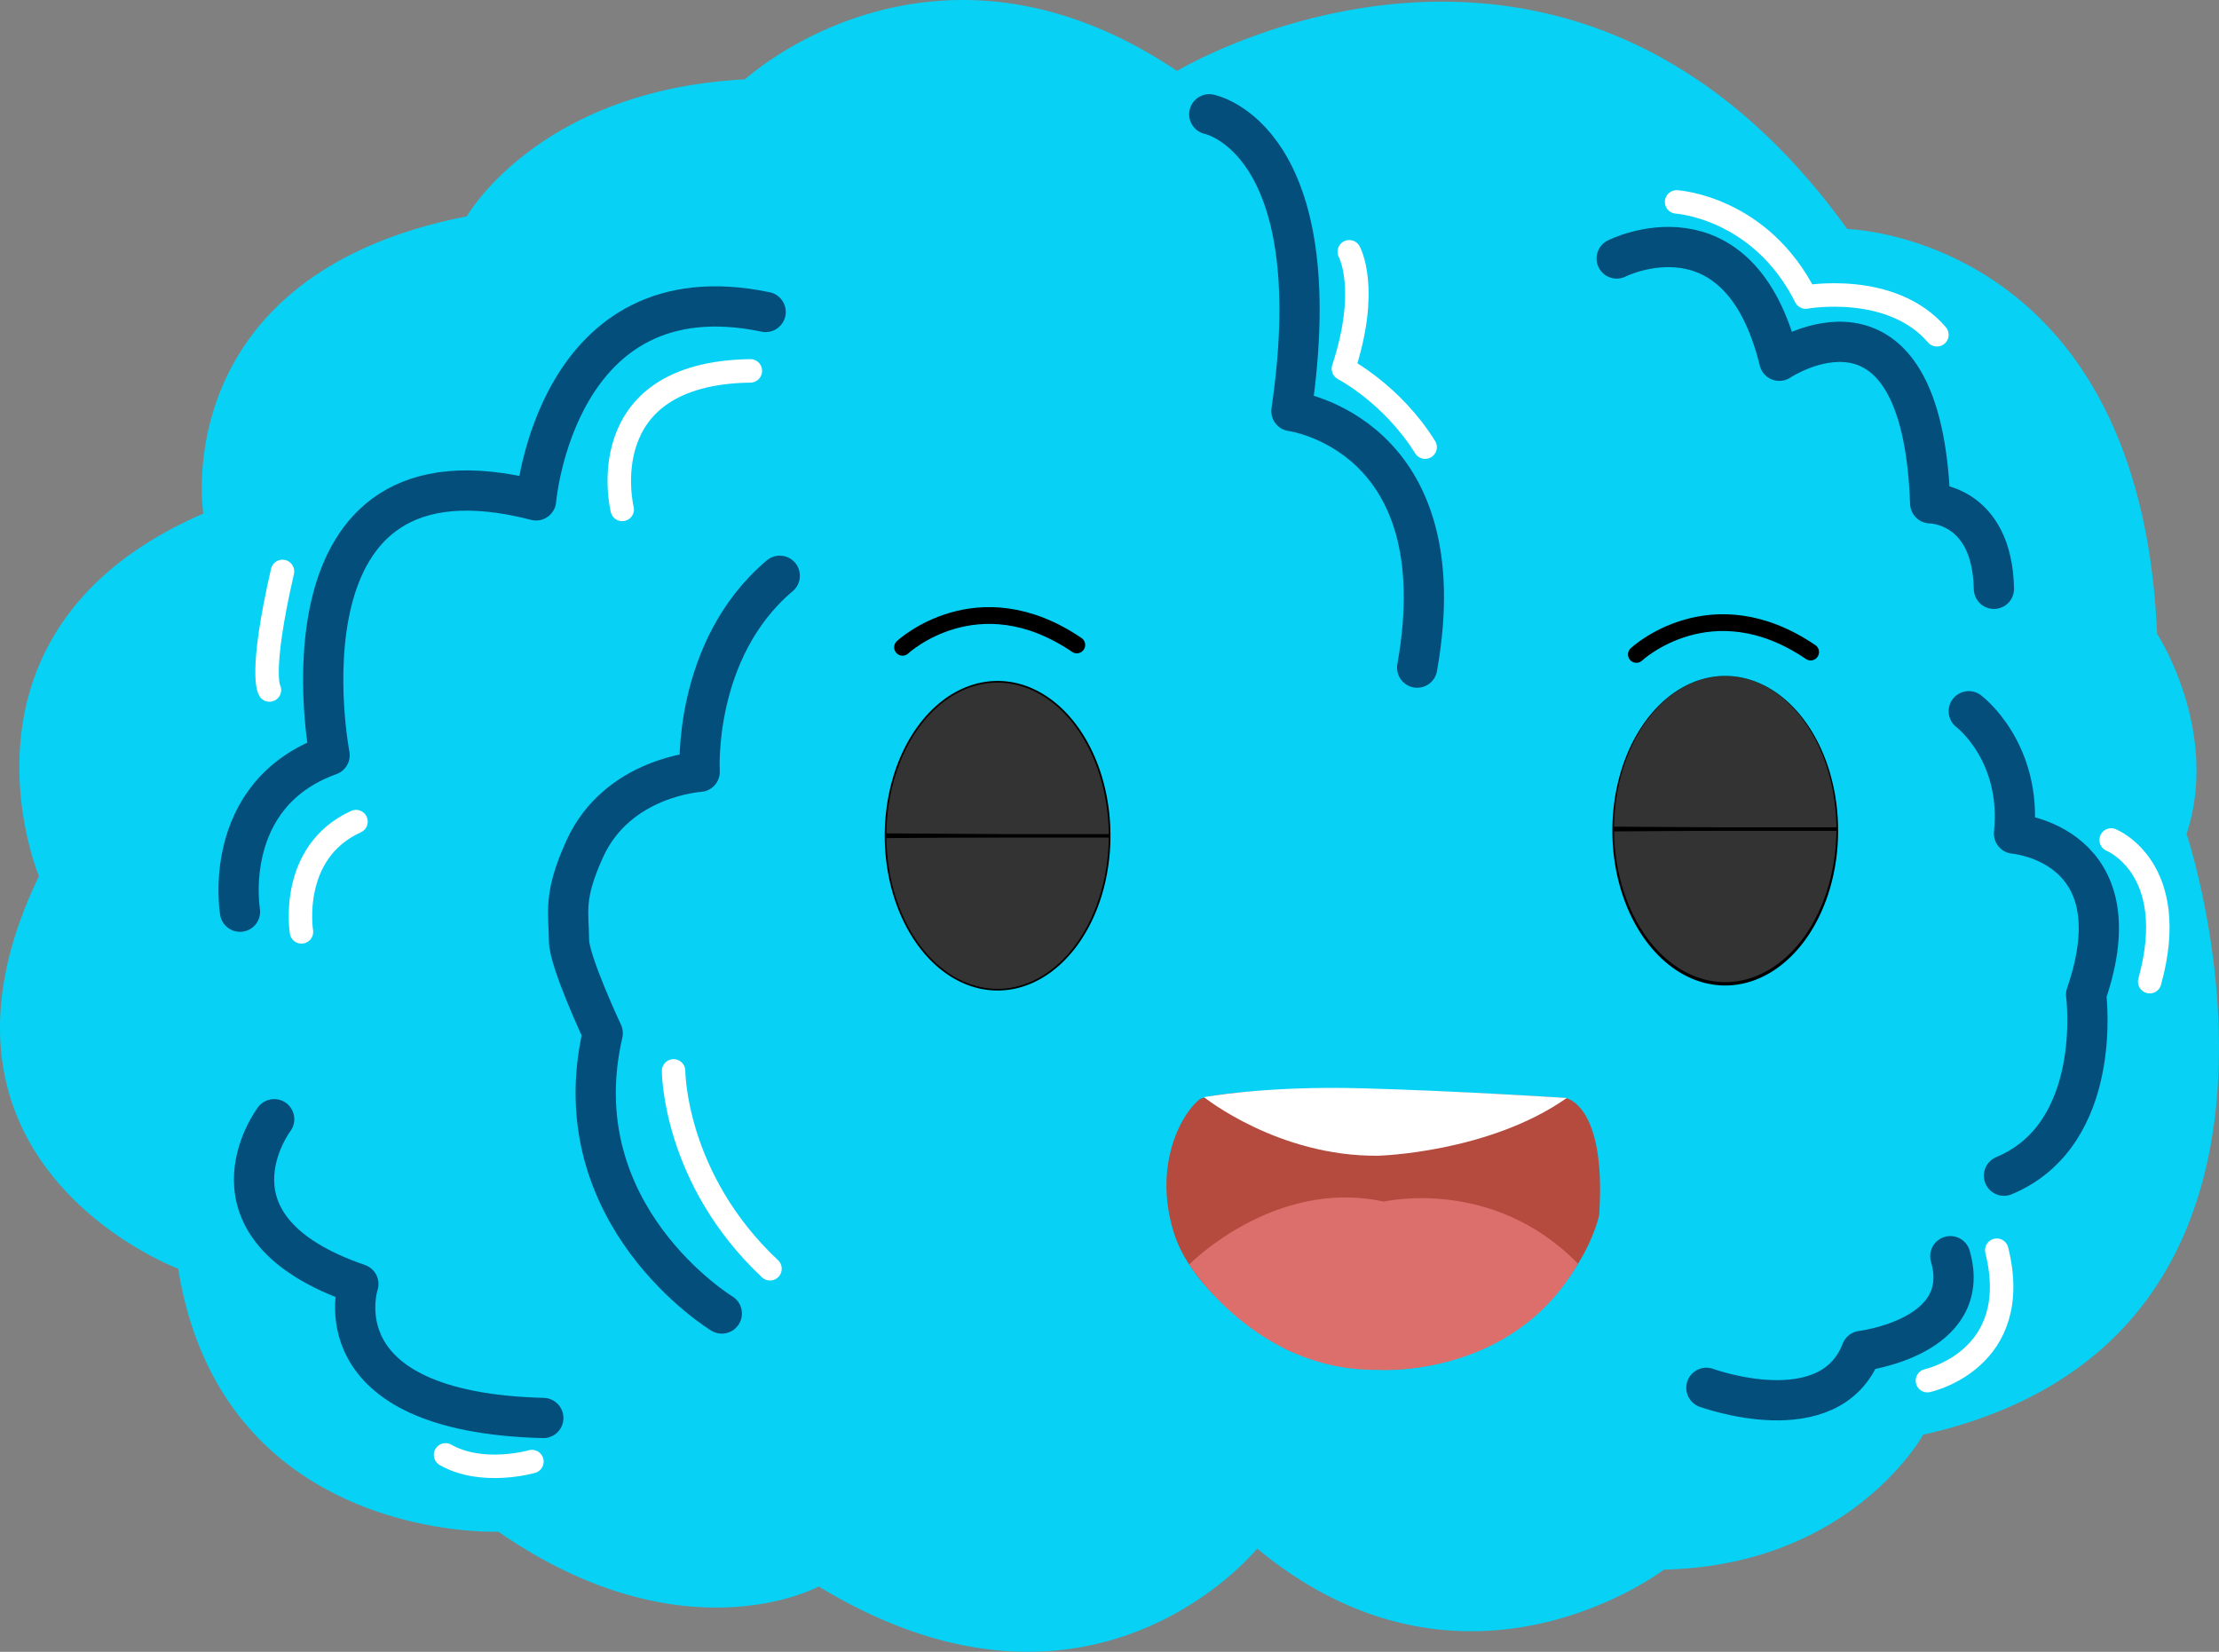 <?xml version="1.0" encoding="UTF-8" standalone="no"?>
<!-- Created with Inkscape (http://www.inkscape.org/) -->

<svg
   width="661.755"
   height="492.55"
   viewBox="0 0 661.755 492.55"
   version="1.1"
   id="svg5"
   xml:space="preserve"
   inkscape:version="1.2.2 (732a01da63, 2022-12-09)"
   sodipodi:docname="dibujo_logo_cara.svg"
   xmlns:inkscape="http://www.inkscape.org/namespaces/inkscape"
   xmlns:sodipodi="http://sodipodi.sourceforge.net/DTD/sodipodi-0.dtd"
   xmlns="http://www.w3.org/2000/svg"
   xmlns:svg="http://www.w3.org/2000/svg"><rect x="0" y="0" width="661.755" height="492.55" fill="#808080" stroke="none"/><sodipodi:namedview
     id="namedview7"
     pagecolor="#ffffff"
     bordercolor="#000000"
     borderopacity="0.25"
     inkscape:showpageshadow="2"
     inkscape:pageopacity="0.0"
     inkscape:pagecheckerboard="0"
     inkscape:deskcolor="#d1d1d1"
     inkscape:document-units="px"
     showgrid="false"
     inkscape:zoom="1"
     inkscape:cx="884"
     inkscape:cy="432"
     inkscape:window-width="1920"
     inkscape:window-height="1009"
     inkscape:window-x="2552"
     inkscape:window-y="131"
     inkscape:window-maximized="1"
     inkscape:current-layer="layer1" /><defs
     id="defs2" /><g
     inkscape:groupmode="layer"
     id="layer1"
     inkscape:label="draw"
     inkscape:export-filename="Cartoon Brain\head_cartoon_brain.svg"
     inkscape:export-xdpi="96"
     inkscape:export-ydpi="96"
     transform="translate(-628.871,-213.919)"><g
       id="g942"
       inkscape:label="right_arm"
       transform="rotate(180,991.884,478.078)"
       style="display:none"><path
         style="fill:none;fill-opacity:1;stroke:#000000;stroke-width:30;stroke-linecap:round;stroke-linejoin:round;stroke-dasharray:none;stroke-opacity:1"
         d="m 719.145,479.793 c 0,0 -6.145,174.707 18.355,255.207 0,0 6,21 17,24.5"
         id="path938"
         inkscape:label="arm"
         sodipodi:nodetypes="ccc" /><circle
         style="fill:#000000;fill-opacity:1;stroke:#ffffff;stroke-width:0;stroke-linecap:round;stroke-linejoin:round;stroke-dasharray:none;stroke-opacity:1"
         id="circle940"
         cx="752"
         cy="756.406"
         r="27.25"
         inkscape:label="hand" /></g><g
       id="g2841"
       inkscape:label="left_leg"
       style="display:none"><path
         style="fill:none;fill-opacity:1;stroke:#000000;stroke-width:30;stroke-linecap:round;stroke-linejoin:round;stroke-dasharray:none;stroke-opacity:1"
         d="m 880.348,668.923 16.971,67.175 -42.55,126.851"
         id="path2197"
         sodipodi:nodetypes="ccc"
         inkscape:label="leg" /><path
         style="fill:#000000;fill-opacity:1;stroke:none;stroke-width:41.521;stroke-linecap:round;stroke-linejoin:round;stroke-dasharray:none;stroke-opacity:1"
         id="path2629"
         sodipodi:type="arc"
         sodipodi:cx="901.73792"
         sodipodi:cy="-877.57867"
         sodipodi:rx="48.613594"
         sodipodi:ry="46.136841"
         sodipodi:start="0"
         sodipodi:end="3.1481063"
         sodipodi:arc-type="slice"
         d="m 950.352,-877.579 a 48.614,46.137 0 0 1 -24.398,40.006 48.614,46.137 0 0 1 -48.705,-0.151 48.614,46.137 0 0 1 -24.123,-40.156 l 48.613,0.301 z"
         transform="scale(1,-1)"
         inkscape:label="foot" /></g><g
       id="g2852"
       inkscape:label="right_leg"
       transform="translate(249.609,0.707)"
       style="display:none;fill:none"><path
         style="fill:none;fill-opacity:1;stroke:#000000;stroke-width:30;stroke-linecap:round;stroke-linejoin:round;stroke-dasharray:none;stroke-opacity:1"
         d="m 880.348,668.923 16.971,67.175 -42.55,126.851"
         id="path2848"
         sodipodi:nodetypes="ccc"
         inkscape:label="leg" /><path
         style="fill:#000000;fill-opacity:1;stroke:none;stroke-width:41.521;stroke-linecap:round;stroke-linejoin:round;stroke-dasharray:none;stroke-opacity:1"
         id="path2850"
         sodipodi:type="arc"
         sodipodi:cx="901.73792"
         sodipodi:cy="-877.57867"
         sodipodi:rx="48.613594"
         sodipodi:ry="46.136841"
         sodipodi:start="0"
         sodipodi:end="3.1481063"
         sodipodi:arc-type="slice"
         d="m 950.352,-877.579 a 48.614,46.137 0 0 1 -24.398,40.006 48.614,46.137 0 0 1 -48.705,-0.151 48.614,46.137 0 0 1 -24.123,-40.156 l 48.613,0.301 z"
         transform="scale(1,-1)"
         inkscape:label="foot" /></g><g
       id="g1807"
       inkscape:label="eyes"><g
         id="g3160"
         inkscape:label="left_eye"
         style="display:inline"><ellipse
           style="fill:#ffffff;fill-opacity:1;stroke:#000000;stroke-width:5;stroke-linecap:round;stroke-linejoin:round;stroke-dasharray:none;stroke-opacity:1"
           id="path3102"
           cx="926.375"
           cy="463.125"
           rx="33.657"
           ry="46.157"
           inkscape:label="outline" /><path
           id="path3156"
           style="fill:#000000;fill-opacity:1;stroke:#ffffff;stroke-width:0;stroke-linecap:round;stroke-linejoin:round;stroke-dasharray:none;stroke-opacity:1"
           inkscape:label="pupil"
           d="m 926.641,446.656 a 17.257,16.922 0 0 0 -17.256,16.922 17.257,16.922 0 0 0 7.459,13.891 5.934,3.652 19.234 0 1 -0.033,-4.135 5.934,3.652 19.234 0 1 7.922,0.518 5.934,3.652 19.234 0 1 1.707,5.58 5.934,3.652 19.234 0 1 -2.361,0.871 17.257,16.922 0 0 0 2.562,0.195 17.257,16.922 0 0 0 17.258,-16.92 17.257,16.922 0 0 0 -17.258,-16.922 z m 2.627,2.695 a 6.055,3.997 22.07 0 1 3.008,0.643 6.055,3.997 22.07 0 1 4.109,5.979 6.055,3.997 22.07 0 1 -7.113,1.428 6.055,3.997 22.07 0 1 -4.109,-5.979 6.055,3.997 22.07 0 1 4.105,-2.07 z" /></g><g
         id="g4185"
         inkscape:label="right_eye"
         transform="matrix(-1,0,0,1,2069.75,-1.5)"
         style="display:inline"><ellipse
           style="fill:#ffffff;fill-opacity:1;stroke:#000000;stroke-width:5;stroke-linecap:round;stroke-linejoin:round;stroke-dasharray:none;stroke-opacity:1"
           id="ellipse4181"
           cx="926.375"
           cy="463.125"
           rx="33.657"
           ry="46.157"
           inkscape:label="outline" /><path
           id="path4183"
           style="fill:#000000;fill-opacity:1;stroke:#ffffff;stroke-width:0;stroke-linecap:round;stroke-linejoin:round;stroke-dasharray:none;stroke-opacity:1"
           inkscape:label="pupil"
           d="m 926.641,446.656 a 17.257,16.922 0 0 0 -17.256,16.922 17.257,16.922 0 0 0 7.459,13.891 5.934,3.652 19.234 0 1 -0.033,-4.135 5.934,3.652 19.234 0 1 7.922,0.518 5.934,3.652 19.234 0 1 1.707,5.58 5.934,3.652 19.234 0 1 -2.361,0.871 17.257,16.922 0 0 0 2.562,0.195 17.257,16.922 0 0 0 17.258,-16.92 17.257,16.922 0 0 0 -17.258,-16.922 z m 2.627,2.695 a 6.055,3.997 22.07 0 1 3.008,0.643 6.055,3.997 22.07 0 1 4.109,5.979 6.055,3.997 22.07 0 1 -7.113,1.428 6.055,3.997 22.07 0 1 -4.109,-5.979 6.055,3.997 22.07 0 1 4.105,-2.07 z" /></g><path
         style="fill:#333333;fill-opacity:1;stroke:#000000;stroke-width:1;stroke-linecap:round;stroke-linejoin:round;stroke-dasharray:none;stroke-opacity:1"
         id="ellipse495"
         inkscape:label="eyelid_bottom_left"
         sodipodi:type="arc"
         sodipodi:cx="926.37482"
         sodipodi:cy="463.125"
         sodipodi:rx="33.65667"
         sodipodi:ry="46.15667"
         sodipodi:start="0"
         sodipodi:end="3.1371379"
         sodipodi:arc-type="slice"
         d="m 960.031,463.125 a 33.657,46.157 0 0 1 -33.582,46.157 33.657,46.157 0 0 1 -33.731,-45.951 l 33.656,-0.206 z" /><path
         style="fill:#333333;fill-opacity:1;stroke:#000000;stroke-width:1;stroke-linecap:round;stroke-linejoin:round;stroke-dasharray:none;stroke-opacity:1"
         id="path1787"
         inkscape:label="eyelid_top_left"
         sodipodi:type="arc"
         sodipodi:cx="926.37482"
         sodipodi:cy="-463.125"
         sodipodi:rx="33.65667"
         sodipodi:ry="46.15667"
         sodipodi:start="0"
         sodipodi:end="3.1371379"
         sodipodi:arc-type="slice"
         d="m 960.031,-463.125 a 33.657,46.157 0 0 1 -33.582,46.157 33.657,46.157 0 0 1 -33.731,-45.951 l 33.656,-0.206 z"
         transform="scale(1,-1)" /><path
         style="fill:#333333;fill-opacity:1;stroke:#000000;stroke-width:1;stroke-linecap:round;stroke-linejoin:round;stroke-dasharray:none;stroke-opacity:1"
         id="path1789"
         inkscape:label="eyelid_bottom_right"
         sodipodi:type="arc"
         sodipodi:cx="1143.3749"
         sodipodi:cy="461.125"
         sodipodi:rx="33.65667"
         sodipodi:ry="46.15667"
         sodipodi:start="0"
         sodipodi:end="3.1371379"
         sodipodi:arc-type="slice"
         d="m 1177.032,461.125 a 33.657,46.157 0 0 1 -33.582,46.157 33.657,46.157 0 0 1 -33.731,-45.951 l 33.656,-0.206 z" /><path
         style="fill:#333333;fill-opacity:1;stroke:#000000;stroke-width:1;stroke-linecap:round;stroke-linejoin:round;stroke-dasharray:none;stroke-opacity:1"
         id="path1791"
         inkscape:label="eyelid_top_right"
         sodipodi:type="arc"
         sodipodi:cx="1143.3749"
         sodipodi:cy="-461.125"
         sodipodi:rx="33.65667"
         sodipodi:ry="46.15667"
         sodipodi:start="0"
         sodipodi:end="3.1371379"
         sodipodi:arc-type="slice"
         d="m 1177.032,-461.125 a 33.657,46.157 0 0 1 -33.582,46.157 33.657,46.157 0 0 1 -33.731,-45.951 l 33.656,-0.206 z"
         transform="scale(1,-1)" /></g><g
       id="g1886"
       inkscape:label="head"><path
         id="path388"
         style="fill:#07d1f4;fill-opacity:1;stroke:none;stroke-width:4;stroke-dasharray:none;stroke-opacity:1"
         inkscape:label="outline"
         d="m 917.701,213.934 c -40.218,-0.706 -66.658,23.654 -66.658,23.654 -61.597,3.143 -82.969,40.855 -82.969,40.855 -89.881,17.599 -78.566,88.623 -78.566,88.623 -79.824,34.57 -49.025,108.109 -49.025,108.109 C 598.999,561.286 682,592.223 682,592.223 c 13.234,81.848 95.504,78.43 95.504,78.43 55.311,38.341 95.537,16.342 95.537,16.342 81.71,49.655 130.736,-11.314 130.736,-11.314 62.225,51.54 121.309,6.285 121.309,6.285 55.94,-1.257 77.311,-40.227 77.311,-40.227 128.85,-28.913 78.566,-179.133 78.566,-179.133 10.057,-30.798 -8.799,-59.711 -8.799,-59.711 -5.028,-118.794 -92.397,-120.68 -92.397,-120.68 C 1095.543,165.307 979.893,235.074 979.893,235.074 957.108,219.754 935.982,214.254 917.701,213.934 Z M 1143.375,415.469 a 33.657,46.157 0 0 1 33.656,46.156 33.657,46.157 0 0 1 -33.656,46.156 33.657,46.157 0 0 1 -33.656,-46.156 33.657,46.157 0 0 1 33.656,-46.156 z m -217,1.5 A 33.657,46.157 0 0 1 960.031,463.125 33.657,46.157 0 0 1 926.375,509.281 33.657,46.157 0 0 1 892.719,463.125 33.657,46.157 0 0 1 926.375,416.969 Z" /><g
         id="g3069"
         inkscape:label="details"><g
           id="g3040"
           inkscape:label="samall_details"><path
             style="display:inline;fill:none;fill-opacity:1;stroke:#ffffff;stroke-width:7;stroke-linecap:round;stroke-linejoin:round;stroke-dasharray:none;stroke-opacity:1"
             d="m 709.228,419.668 c 0,0 -3.182,-4.596 3.889,-35.355"
             id="path4211"
             sodipodi:nodetypes="cc"
             inkscape:label="1" /><path
             style="display:inline;fill:none;fill-opacity:1;stroke:#ffffff;stroke-width:7;stroke-linecap:round;stroke-linejoin:round;stroke-dasharray:none;stroke-opacity:1"
             d="m 718.774,491.793 c 0,0 -3.889,-23.688 16.263,-32.88"
             id="path4213"
             inkscape:label="2" /><path
             style="display:inline;fill:none;fill-opacity:1;stroke:#ffffff;stroke-width:7;stroke-linecap:round;stroke-linejoin:round;stroke-dasharray:none;stroke-opacity:1"
             d="m 814.433,365.824 c 0,0 -10.096,-40.588 38.209,-41.316"
             id="path4215"
             sodipodi:nodetypes="cc"
             inkscape:label="3" /><path
             style="display:inline;fill:none;fill-opacity:1;stroke:#ffffff;stroke-width:7;stroke-linecap:round;stroke-linejoin:round;stroke-dasharray:none;stroke-opacity:1"
             d="m 787.5,649.75 c 0,0 -14.75,4.25 -25.75,-2"
             id="path4217"
             inkscape:label="4" /><path
             style="display:inline;fill:none;fill-opacity:1;stroke:#ffffff;stroke-width:7;stroke-linecap:round;stroke-linejoin:round;stroke-dasharray:none;stroke-opacity:1"
             d="m 829.75,533.25 c 0,0 0,32 28.75,59"
             id="path4219"
             inkscape:label="5" /><path
             style="display:inline;fill:none;fill-opacity:1;stroke:#ffffff;stroke-width:7;stroke-linecap:round;stroke-linejoin:round;stroke-dasharray:none;stroke-opacity:1"
             d="m 1203.672,625.613 c 0,0 28.815,-6.187 20.683,-38.891"
             id="path4221"
             inkscape:label="6" /><path
             style="display:inline;fill:none;fill-opacity:1;stroke:#ffffff;stroke-width:7;stroke-linecap:round;stroke-linejoin:round;stroke-dasharray:none;stroke-opacity:1"
             d="m 1258.473,464.392 c 0,0 20.86,8.309 11.491,42.25"
             id="path4223"
             inkscape:label="7" /><path
             style="display:inline;fill:none;fill-opacity:1;stroke:#ffffff;stroke-width:7;stroke-linecap:round;stroke-linejoin:round;stroke-dasharray:none;stroke-opacity:1"
             d="m 1031.25,289 c 0,0 6.125,10.875 -1.75,34.875 0,0 14.375,7.375 24.375,23.375"
             id="path4225"
             inkscape:label="8" /><path
             style="display:inline;fill:none;fill-opacity:1;stroke:#ffffff;stroke-width:7;stroke-linecap:round;stroke-linejoin:round;stroke-dasharray:none;stroke-opacity:1"
             d="m 1128.875,274.125 c 0,0 25,1.5 38.5,28.375 0,0 25.5,-4.625 39.125,11.25"
             id="path4227"
             inkscape:label="9" /><path
             style="display:none;fill:none;stroke:#edf8fe;stroke-width:7;stroke-linecap:round;stroke-linejoin:round;stroke-dasharray:none;stroke-opacity:1"
             d="m 972.979,619.072 c -0.15,0.062 53.866,19.498 65.407,-30.759 0,0 23.688,3.889 31.82,-6.364"
             id="path1056"
             sodipodi:nodetypes="ccc"
             inkscape:label="10" /><path
             style="display:none;fill:none;stroke:#edf8fe;stroke-width:7;stroke-linecap:round;stroke-linejoin:round;stroke-dasharray:none;stroke-opacity:1"
             d="m 1057.125,491.086 c 0,0 10.253,21.567 -7.071,34.648"
             id="path1208"
             sodipodi:nodetypes="cc"
             inkscape:label="11" /></g><g
           id="g3049"
           inkscape:label="big_details"
           style="stroke:#044e7c;stroke-opacity:1"><path
             style="fill:#000000;fill-opacity:0;stroke:#044e7c;stroke-width:12;stroke-linecap:round;stroke-linejoin:round;stroke-dasharray:none;stroke-opacity:1"
             d="m 700.444,485.778 c 0,0 -5.946,-34.889 26.721,-46.667 0,0 -18.788,-96.838 61.571,-75.984 0,0 5.8,-69.295 68.467,-56.184"
             id="path3009"
             sodipodi:nodetypes="cccc"
             inkscape:label="1" /><path
             style="fill:#000000;fill-opacity:0;stroke:#044e7c;stroke-width:12;stroke-linecap:round;stroke-linejoin:round;stroke-dasharray:none;stroke-opacity:1"
             d="m 844.128,605.598 c 0,0 -48.083,-29.227 -35.512,-83.596 0,0 -10.019,-21.339 -10.057,-27.656 -0.051,-8.435 -1.823,-12.992 4.714,-27.341 9.795,-21.501 34.255,-22.942 34.255,-22.942 0,0 -2.2,-36.455 23.884,-58.454"
             id="path3014"
             sodipodi:nodetypes="ccsscc"
             inkscape:label="2" /><path
             style="fill:none;fill-opacity:1;stroke:#044e7c;stroke-width:12;stroke-linecap:round;stroke-linejoin:round;stroke-dasharray:none;stroke-opacity:1"
             d="m 989.5,248 c 0,0 36.5,7 24.5,88.5 0,0 50,6.5 37.5,76.5"
             id="path4187"
             inkscape:label="3" /><path
             style="fill:none;fill-opacity:1;stroke:#044e7c;stroke-width:12;stroke-linecap:round;stroke-linejoin:round;stroke-dasharray:none;stroke-opacity:1"
             d="m 1111,291 c 0,0 36.5,-18.5 48.5,30.5 0,0 42.5,-28.5 45,42.5 0,0 18.5,0 19,25.5"
             id="path4189"
             inkscape:label="4" /><path
             style="fill:none;fill-opacity:1;stroke:#044e7c;stroke-width:12;stroke-linecap:round;stroke-linejoin:round;stroke-dasharray:none;stroke-opacity:1"
             d="m 1216,426 c 0,0 16,12 13.5,36.5 0,0 37,3 21.5,48 0,0 5.5,41.5 -24.5,54"
             id="path4191"
             inkscape:label="5" /><path
             style="fill:none;fill-opacity:1;stroke:#044e7c;stroke-width:12;stroke-linecap:round;stroke-linejoin:round;stroke-dasharray:none;stroke-opacity:1"
             d="m 710.642,547.654 c 0,0 -24.395,32.173 25.102,49.144 0,0 -12.728,38.184 55.154,39.952"
             id="path4193"
             inkscape:label="6" /><path
             style="fill:none;fill-opacity:1;stroke:#044e7c;stroke-width:12;stroke-linecap:round;stroke-linejoin:round;stroke-dasharray:none;stroke-opacity:1"
             d="m 1137.75,627.75 c 0,0 36.75,13.5 46.25,-11 0,0 33.5,-4 26.5,-28.25"
             id="path4195"
             inkscape:label="7" /><path
             style="display:none;fill:none;stroke:#044e7c;stroke-width:12;stroke-linecap:round;stroke-linejoin:round;stroke-dasharray:none;stroke-opacity:1"
             d="m 965,599.5 c 0,0 59.5,30 58.5,-32.5 0,0 48.5,21 43,-30 0,0 19,-12.5 8.5,-47.5"
             id="path445"
             inkscape:label="8" /></g></g></g><g
       id="g3007"
       inkscape:label="mouth"
       style="display:inline"
       transform="translate(0,18)"><path
         style="fill:#b44b3e;fill-opacity:1;stroke:none;stroke-width:4;stroke-linecap:round;stroke-linejoin:round;stroke-dasharray:none;stroke-opacity:1"
         d="m 986.889,523.556 c 0,0 14,-6.222 108.889,-0.222 0,0 12.222,1.778 10,34.889 0,0 -4.889,25.111 -34.889,39.556 -30,14.444 -58,0.667 -58,0.667 0,0 -27.556,-14.222 -34,-35.111 -6.444,-20.889 3.111,-36.444 8,-39.778 z"
         id="path2922"
         inkscape:label="mouth" /><path
         style="fill:#ffffff;fill-opacity:1;stroke:none;stroke-width:4;stroke-linecap:round;stroke-linejoin:round;stroke-dasharray:none;stroke-opacity:1"
         d="m 1096.115,523.327 c -23.256,16.342 -56.197,17.217 -56.197,17.217 -29.856,0.314 -51.982,-17.462 -51.982,-17.462 0,0 18.224,-3.453 47.251,-2.645 29.552,0.823 60.928,2.889 60.928,2.889 z"
         id="path2980"
         sodipodi:nodetypes="cccsc"
         inkscape:label="teeth" /><path
         style="fill:#dc6f6b;fill-opacity:1;stroke:none;stroke-width:4;stroke-linecap:round;stroke-linejoin:round;stroke-dasharray:none;stroke-opacity:1"
         d="m 1099.437,572.724 c -25.456,-26.084 -57.881,-18.502 -57.881,-18.502 -32.667,-7.111 -58.019,18.741 -58.019,18.741 0,0 19.76,31.79 55.911,31.437 0,0 40.21,2.993 59.99,-31.675 z"
         id="path2982"
         sodipodi:nodetypes="ccccc"
         inkscape:label="tounge" /></g><g
       id="g936"
       inkscape:label="left_arm"
       style="display:none"><path
         style="fill:none;fill-opacity:1;stroke:#000000;stroke-width:30;stroke-linecap:round;stroke-linejoin:round;stroke-dasharray:none;stroke-opacity:1"
         d="m 754.5,480.5 c 0,0 -41.5,174 -17,254.5 0,0 6,21 17,24.5"
         id="path4721"
         inkscape:label="arm" /><circle
         style="fill:#000000;fill-opacity:1;stroke:#ffffff;stroke-width:0;stroke-linecap:round;stroke-linejoin:round;stroke-dasharray:none;stroke-opacity:1"
         id="path4778"
         cx="752"
         cy="756.406"
         r="27.25"
         inkscape:label="hand" /></g><path
       style="display:inline;fill:none;fill-opacity:1;stroke:#000000;stroke-width:5;stroke-linecap:round;stroke-linejoin:round;stroke-dasharray:none;stroke-opacity:1"
       d="m 898.026,406.94 c 0,0 22.274,-20.86 51.972,-0.707"
       id="path7261"
       sodipodi:nodetypes="cc"
       inkscape:label="left_eyebrow" /><path
       style="display:inline;fill:none;fill-opacity:1;stroke:#000000;stroke-width:5;stroke-linecap:round;stroke-linejoin:round;stroke-dasharray:none;stroke-opacity:1"
       d="m 1116.875,409.061 c 0,0 22.274,-20.86 51.972,-0.707"
       id="path7317"
       sodipodi:nodetypes="cc"
       inkscape:label="right_eyebrow" /></g></svg>
